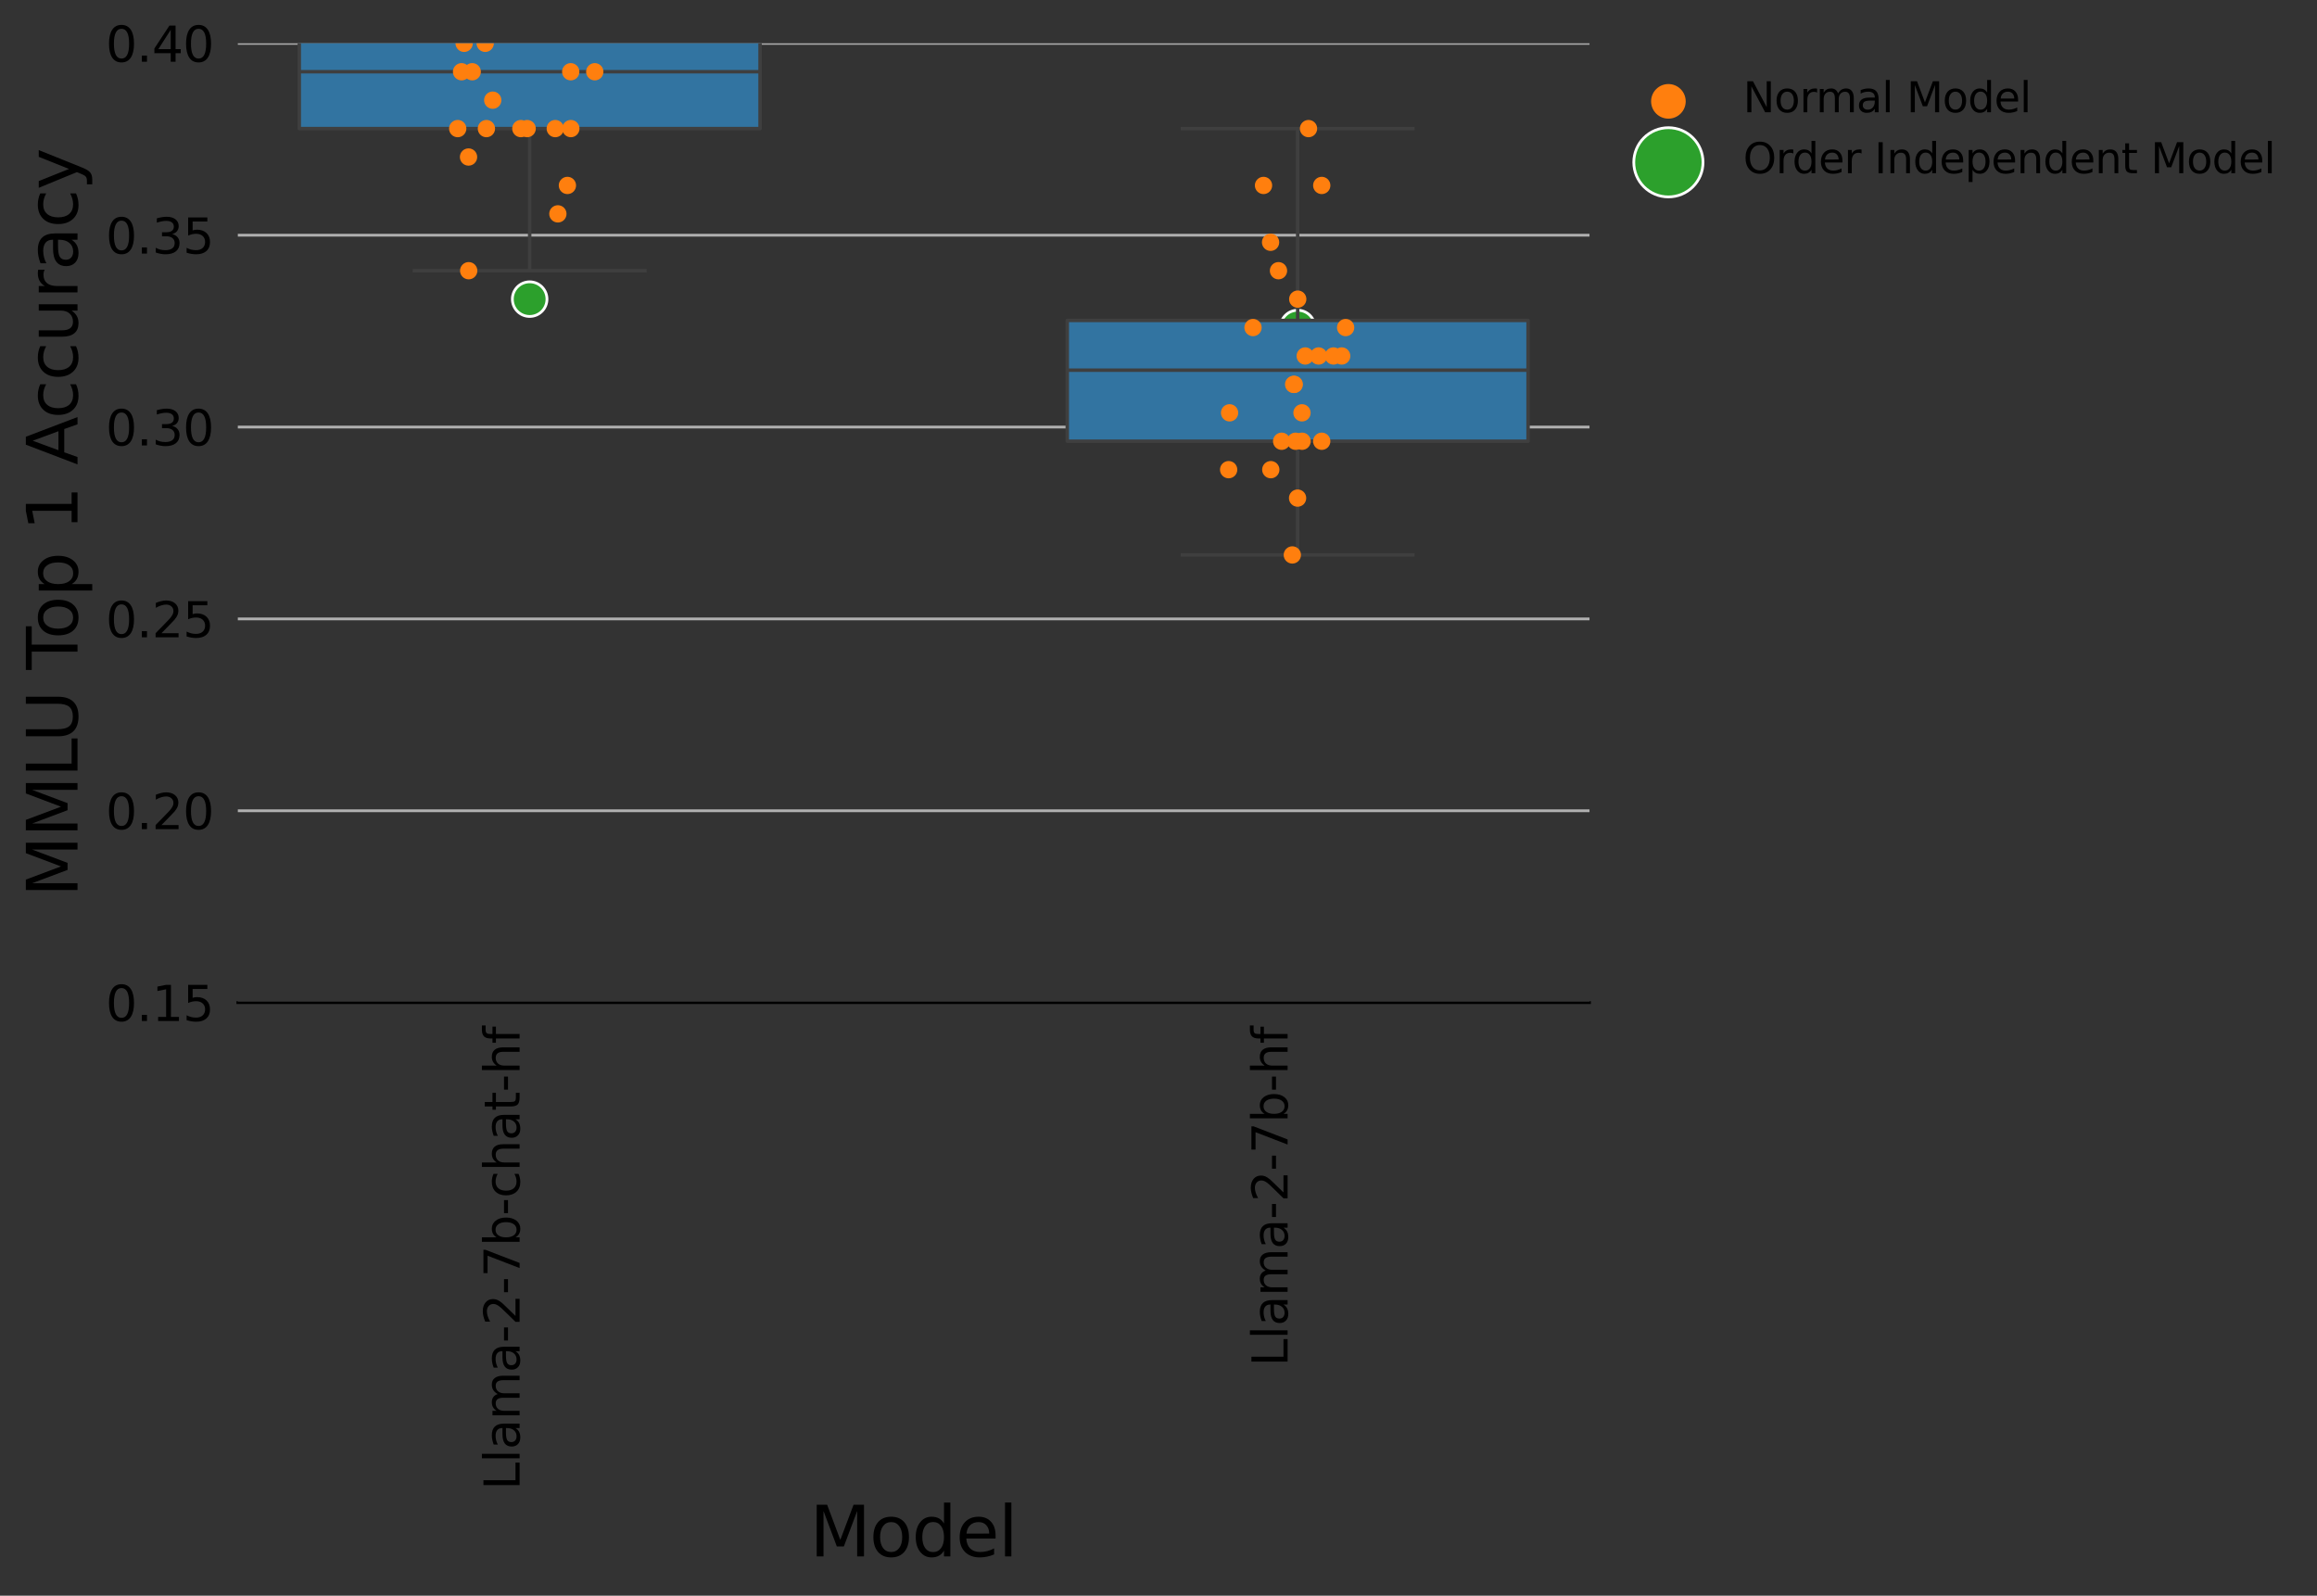 <?xml version="1.0" encoding="utf-8" standalone="no"?>
<!DOCTYPE svg PUBLIC "-//W3C//DTD SVG 1.1//EN"
  "http://www.w3.org/Graphics/SVG/1.1/DTD/svg11.dtd">
<svg xmlns:xlink="http://www.w3.org/1999/xlink" width="669.557pt" height="461.106pt" viewBox="0 0 669.557 461.106" xmlns="http://www.w3.org/2000/svg" version="1.1">
 <rect x="0" y="0" width="669.557" height="461.106" fill="#333333" stroke="none"/>
 <defs>
  <style type="text/css">*{stroke-linejoin: round; stroke-linecap: butt}</style>
 </defs>
 <g id="figure_1">
  <g id="patch_1">
   <path d="M 0 461.106 
L 669.557 461.106 
L 669.557 0 
L 0 0 
L 0 461.106 
z
" style="fill: none"/>
  </g>
  <g id="axes_1">
   <g id="patch_2">
    <path d="M 68.728 289.719 
L 459.328 289.719 
L 459.328 12.519 
L 68.728 12.519 
L 68.728 289.719 
z
" style="fill: none"/>
   </g>
   <g id="PathCollection_1">
    <defs>
     <path id="m8c655a5a84" d="M 0 5 
C 1.326 5 2.598 4.473 3.536 3.536 
C 4.473 2.598 5 1.326 5 0 
C 5 -1.326 4.473 -2.598 3.536 -3.536 
C 2.598 -4.473 1.326 -5 0 -5 
C -1.326 -5 -2.598 -4.473 -3.536 -3.536 
C -4.473 -2.598 -5 -1.326 -5 0 
C -5 1.326 -4.473 2.598 -3.536 3.536 
C -2.598 4.473 -1.326 5 0 5 
z
" style="stroke: #ffffff; stroke-width: 0.8"/>
    </defs>
    <g clip-path="url(#pfb69c68de9)">
     <use xlink:href="#m8c655a5a84" x="153.062" y="86.439" style="fill: #2ca02c; stroke: #ffffff; stroke-width: 0.8"/>
     <use xlink:href="#m8c655a5a84" x="374.994" y="94.652" style="fill: #2ca02c; stroke: #ffffff; stroke-width: 0.8"/>
    </g>
   </g>
   <g id="matplotlib.axis_1">
    <g id="xtick_1">
     <g id="text_1">
      <!-- Llama-2-7b-chat-hf -->
      <g transform="translate(150.151 430.55) rotate(-90) scale(0.14 -0.14)">
       <defs>
        <path id="DejaVuSans-4c" d="M 628 4666 
L 1259 4666 
L 1259 531 
L 3531 531 
L 3531 0 
L 628 0 
L 628 4666 
z
" transform="scale(0.016)"/>
        <path id="DejaVuSans-6c" d="M 603 4863 
L 1178 4863 
L 1178 0 
L 603 0 
L 603 4863 
z
" transform="scale(0.016)"/>
        <path id="DejaVuSans-61" d="M 2194 1759 
Q 1497 1759 1228 1600 
Q 959 1441 959 1056 
Q 959 750 1161 570 
Q 1363 391 1709 391 
Q 2188 391 2477 730 
Q 2766 1069 2766 1631 
L 2766 1759 
L 2194 1759 
z
M 3341 1997 
L 3341 0 
L 2766 0 
L 2766 531 
Q 2569 213 2275 61 
Q 1981 -91 1556 -91 
Q 1019 -91 701 211 
Q 384 513 384 1019 
Q 384 1609 779 1909 
Q 1175 2209 1959 2209 
L 2766 2209 
L 2766 2266 
Q 2766 2663 2505 2880 
Q 2244 3097 1772 3097 
Q 1472 3097 1187 3025 
Q 903 2953 641 2809 
L 641 3341 
Q 956 3463 1253 3523 
Q 1550 3584 1831 3584 
Q 2591 3584 2966 3190 
Q 3341 2797 3341 1997 
z
" transform="scale(0.016)"/>
        <path id="DejaVuSans-6d" d="M 3328 2828 
Q 3544 3216 3844 3400 
Q 4144 3584 4550 3584 
Q 5097 3584 5394 3201 
Q 5691 2819 5691 2113 
L 5691 0 
L 5113 0 
L 5113 2094 
Q 5113 2597 4934 2840 
Q 4756 3084 4391 3084 
Q 3944 3084 3684 2787 
Q 3425 2491 3425 1978 
L 3425 0 
L 2847 0 
L 2847 2094 
Q 2847 2600 2669 2842 
Q 2491 3084 2119 3084 
Q 1678 3084 1418 2786 
Q 1159 2488 1159 1978 
L 1159 0 
L 581 0 
L 581 3500 
L 1159 3500 
L 1159 2956 
Q 1356 3278 1631 3431 
Q 1906 3584 2284 3584 
Q 2666 3584 2933 3390 
Q 3200 3197 3328 2828 
z
" transform="scale(0.016)"/>
        <path id="DejaVuSans-2d" d="M 313 2009 
L 1997 2009 
L 1997 1497 
L 313 1497 
L 313 2009 
z
" transform="scale(0.016)"/>
        <path id="DejaVuSans-32" d="M 1228 531 
L 3431 531 
L 3431 0 
L 469 0 
L 469 531 
Q 828 903 1448 1529 
Q 2069 2156 2228 2338 
Q 2531 2678 2651 2914 
Q 2772 3150 2772 3378 
Q 2772 3750 2511 3984 
Q 2250 4219 1831 4219 
Q 1534 4219 1204 4116 
Q 875 4013 500 3803 
L 500 4441 
Q 881 4594 1212 4672 
Q 1544 4750 1819 4750 
Q 2544 4750 2975 4387 
Q 3406 4025 3406 3419 
Q 3406 3131 3298 2873 
Q 3191 2616 2906 2266 
Q 2828 2175 2409 1742 
Q 1991 1309 1228 531 
z
" transform="scale(0.016)"/>
        <path id="DejaVuSans-37" d="M 525 4666 
L 3525 4666 
L 3525 4397 
L 1831 0 
L 1172 0 
L 2766 4134 
L 525 4134 
L 525 4666 
z
" transform="scale(0.016)"/>
        <path id="DejaVuSans-62" d="M 3116 1747 
Q 3116 2381 2855 2742 
Q 2594 3103 2138 3103 
Q 1681 3103 1420 2742 
Q 1159 2381 1159 1747 
Q 1159 1113 1420 752 
Q 1681 391 2138 391 
Q 2594 391 2855 752 
Q 3116 1113 3116 1747 
z
M 1159 2969 
Q 1341 3281 1617 3432 
Q 1894 3584 2278 3584 
Q 2916 3584 3314 3078 
Q 3713 2572 3713 1747 
Q 3713 922 3314 415 
Q 2916 -91 2278 -91 
Q 1894 -91 1617 61 
Q 1341 213 1159 525 
L 1159 0 
L 581 0 
L 581 4863 
L 1159 4863 
L 1159 2969 
z
" transform="scale(0.016)"/>
        <path id="DejaVuSans-63" d="M 3122 3366 
L 3122 2828 
Q 2878 2963 2633 3030 
Q 2388 3097 2138 3097 
Q 1578 3097 1268 2742 
Q 959 2388 959 1747 
Q 959 1106 1268 751 
Q 1578 397 2138 397 
Q 2388 397 2633 464 
Q 2878 531 3122 666 
L 3122 134 
Q 2881 22 2623 -34 
Q 2366 -91 2075 -91 
Q 1284 -91 818 406 
Q 353 903 353 1747 
Q 353 2603 823 3093 
Q 1294 3584 2113 3584 
Q 2378 3584 2631 3529 
Q 2884 3475 3122 3366 
z
" transform="scale(0.016)"/>
        <path id="DejaVuSans-68" d="M 3513 2113 
L 3513 0 
L 2938 0 
L 2938 2094 
Q 2938 2591 2744 2837 
Q 2550 3084 2163 3084 
Q 1697 3084 1428 2787 
Q 1159 2491 1159 1978 
L 1159 0 
L 581 0 
L 581 4863 
L 1159 4863 
L 1159 2956 
Q 1366 3272 1645 3428 
Q 1925 3584 2291 3584 
Q 2894 3584 3203 3211 
Q 3513 2838 3513 2113 
z
" transform="scale(0.016)"/>
        <path id="DejaVuSans-74" d="M 1172 4494 
L 1172 3500 
L 2356 3500 
L 2356 3053 
L 1172 3053 
L 1172 1153 
Q 1172 725 1289 603 
Q 1406 481 1766 481 
L 2356 481 
L 2356 0 
L 1766 0 
Q 1100 0 847 248 
Q 594 497 594 1153 
L 594 3053 
L 172 3053 
L 172 3500 
L 594 3500 
L 594 4494 
L 1172 4494 
z
" transform="scale(0.016)"/>
        <path id="DejaVuSans-66" d="M 2375 4863 
L 2375 4384 
L 1825 4384 
Q 1516 4384 1395 4259 
Q 1275 4134 1275 3809 
L 1275 3500 
L 2222 3500 
L 2222 3053 
L 1275 3053 
L 1275 0 
L 697 0 
L 697 3053 
L 147 3053 
L 147 3500 
L 697 3500 
L 697 3744 
Q 697 4328 969 4595 
Q 1241 4863 1831 4863 
L 2375 4863 
z
" transform="scale(0.016)"/>
       </defs>
       <use xlink:href="#DejaVuSans-4c"/>
       <use xlink:href="#DejaVuSans-6c" x="55.713"/>
       <use xlink:href="#DejaVuSans-61" x="83.496"/>
       <use xlink:href="#DejaVuSans-6d" x="144.775"/>
       <use xlink:href="#DejaVuSans-61" x="242.188"/>
       <use xlink:href="#DejaVuSans-2d" x="303.467"/>
       <use xlink:href="#DejaVuSans-32" x="339.551"/>
       <use xlink:href="#DejaVuSans-2d" x="403.174"/>
       <use xlink:href="#DejaVuSans-37" x="439.258"/>
       <use xlink:href="#DejaVuSans-62" x="502.881"/>
       <use xlink:href="#DejaVuSans-2d" x="566.357"/>
       <use xlink:href="#DejaVuSans-63" x="602.441"/>
       <use xlink:href="#DejaVuSans-68" x="657.422"/>
       <use xlink:href="#DejaVuSans-61" x="720.801"/>
       <use xlink:href="#DejaVuSans-74" x="782.08"/>
       <use xlink:href="#DejaVuSans-2d" x="821.289"/>
       <use xlink:href="#DejaVuSans-68" x="857.373"/>
       <use xlink:href="#DejaVuSans-66" x="920.752"/>
      </g>
     </g>
    </g>
    <g id="xtick_2">
     <g id="text_2">
      <!-- Llama-2-7b-hf -->
      <g transform="translate(372.082 394.861) rotate(-90) scale(0.14 -0.14)">
       <use xlink:href="#DejaVuSans-4c"/>
       <use xlink:href="#DejaVuSans-6c" x="55.713"/>
       <use xlink:href="#DejaVuSans-61" x="83.496"/>
       <use xlink:href="#DejaVuSans-6d" x="144.775"/>
       <use xlink:href="#DejaVuSans-61" x="242.188"/>
       <use xlink:href="#DejaVuSans-2d" x="303.467"/>
       <use xlink:href="#DejaVuSans-32" x="339.551"/>
       <use xlink:href="#DejaVuSans-2d" x="403.174"/>
       <use xlink:href="#DejaVuSans-37" x="439.258"/>
       <use xlink:href="#DejaVuSans-62" x="502.881"/>
       <use xlink:href="#DejaVuSans-2d" x="566.357"/>
       <use xlink:href="#DejaVuSans-68" x="602.441"/>
       <use xlink:href="#DejaVuSans-66" x="665.82"/>
      </g>
     </g>
    </g>
    <g id="text_3">
     <!-- Model -->
     <g transform="translate(234.002 449.747) scale(0.2 -0.2)">
      <defs>
       <path id="DejaVuSans-4d" d="M 628 4666 
L 1569 4666 
L 2759 1491 
L 3956 4666 
L 4897 4666 
L 4897 0 
L 4281 0 
L 4281 4097 
L 3078 897 
L 2444 897 
L 1241 4097 
L 1241 0 
L 628 0 
L 628 4666 
z
" transform="scale(0.016)"/>
       <path id="DejaVuSans-6f" d="M 1959 3097 
Q 1497 3097 1228 2736 
Q 959 2375 959 1747 
Q 959 1119 1226 758 
Q 1494 397 1959 397 
Q 2419 397 2687 759 
Q 2956 1122 2956 1747 
Q 2956 2369 2687 2733 
Q 2419 3097 1959 3097 
z
M 1959 3584 
Q 2709 3584 3137 3096 
Q 3566 2609 3566 1747 
Q 3566 888 3137 398 
Q 2709 -91 1959 -91 
Q 1206 -91 779 398 
Q 353 888 353 1747 
Q 353 2609 779 3096 
Q 1206 3584 1959 3584 
z
" transform="scale(0.016)"/>
       <path id="DejaVuSans-64" d="M 2906 2969 
L 2906 4863 
L 3481 4863 
L 3481 0 
L 2906 0 
L 2906 525 
Q 2725 213 2448 61 
Q 2172 -91 1784 -91 
Q 1150 -91 751 415 
Q 353 922 353 1747 
Q 353 2572 751 3078 
Q 1150 3584 1784 3584 
Q 2172 3584 2448 3432 
Q 2725 3281 2906 2969 
z
M 947 1747 
Q 947 1113 1208 752 
Q 1469 391 1925 391 
Q 2381 391 2643 752 
Q 2906 1113 2906 1747 
Q 2906 2381 2643 2742 
Q 2381 3103 1925 3103 
Q 1469 3103 1208 2742 
Q 947 2381 947 1747 
z
" transform="scale(0.016)"/>
       <path id="DejaVuSans-65" d="M 3597 1894 
L 3597 1613 
L 953 1613 
Q 991 1019 1311 708 
Q 1631 397 2203 397 
Q 2534 397 2845 478 
Q 3156 559 3463 722 
L 3463 178 
Q 3153 47 2828 -22 
Q 2503 -91 2169 -91 
Q 1331 -91 842 396 
Q 353 884 353 1716 
Q 353 2575 817 3079 
Q 1281 3584 2069 3584 
Q 2775 3584 3186 3129 
Q 3597 2675 3597 1894 
z
M 3022 2063 
Q 3016 2534 2758 2815 
Q 2500 3097 2075 3097 
Q 1594 3097 1305 2825 
Q 1016 2553 972 2059 
L 3022 2063 
z
" transform="scale(0.016)"/>
      </defs>
      <use xlink:href="#DejaVuSans-4d"/>
      <use xlink:href="#DejaVuSans-6f" x="86.279"/>
      <use xlink:href="#DejaVuSans-64" x="147.461"/>
      <use xlink:href="#DejaVuSans-65" x="210.938"/>
      <use xlink:href="#DejaVuSans-6c" x="272.461"/>
     </g>
    </g>
   </g>
   <g id="matplotlib.axis_2">
    <g id="ytick_1">
     <g id="line2d_1">
      <path d="M 68.728 289.719 
L 459.328 289.719 
" clip-path="url(#pfb69c68de9)" style="fill: none; stroke: #b0b0b0; stroke-width: 0.8; stroke-linecap: square"/>
     </g>
     <g id="text_4">
      <!-- 0.15 -->
      <g transform="translate(30.556 295.038) scale(0.14 -0.14)">
       <defs>
        <path id="DejaVuSans-30" d="M 2034 4250 
Q 1547 4250 1301 3770 
Q 1056 3291 1056 2328 
Q 1056 1369 1301 889 
Q 1547 409 2034 409 
Q 2525 409 2770 889 
Q 3016 1369 3016 2328 
Q 3016 3291 2770 3770 
Q 2525 4250 2034 4250 
z
M 2034 4750 
Q 2819 4750 3233 4129 
Q 3647 3509 3647 2328 
Q 3647 1150 3233 529 
Q 2819 -91 2034 -91 
Q 1250 -91 836 529 
Q 422 1150 422 2328 
Q 422 3509 836 4129 
Q 1250 4750 2034 4750 
z
" transform="scale(0.016)"/>
        <path id="DejaVuSans-2e" d="M 684 794 
L 1344 794 
L 1344 0 
L 684 0 
L 684 794 
z
" transform="scale(0.016)"/>
        <path id="DejaVuSans-31" d="M 794 531 
L 1825 531 
L 1825 4091 
L 703 3866 
L 703 4441 
L 1819 4666 
L 2450 4666 
L 2450 531 
L 3481 531 
L 3481 0 
L 794 0 
L 794 531 
z
" transform="scale(0.016)"/>
        <path id="DejaVuSans-35" d="M 691 4666 
L 3169 4666 
L 3169 4134 
L 1269 4134 
L 1269 2991 
Q 1406 3038 1543 3061 
Q 1681 3084 1819 3084 
Q 2600 3084 3056 2656 
Q 3513 2228 3513 1497 
Q 3513 744 3044 326 
Q 2575 -91 1722 -91 
Q 1428 -91 1123 -41 
Q 819 9 494 109 
L 494 744 
Q 775 591 1075 516 
Q 1375 441 1709 441 
Q 2250 441 2565 725 
Q 2881 1009 2881 1497 
Q 2881 1984 2565 2268 
Q 2250 2553 1709 2553 
Q 1456 2553 1204 2497 
Q 953 2441 691 2322 
L 691 4666 
z
" transform="scale(0.016)"/>
       </defs>
       <use xlink:href="#DejaVuSans-30"/>
       <use xlink:href="#DejaVuSans-2e" x="63.623"/>
       <use xlink:href="#DejaVuSans-31" x="95.41"/>
       <use xlink:href="#DejaVuSans-35" x="159.033"/>
      </g>
     </g>
    </g>
    <g id="ytick_2">
     <g id="line2d_2">
      <path d="M 68.728 234.279 
L 459.328 234.279 
" clip-path="url(#pfb69c68de9)" style="fill: none; stroke: #b0b0b0; stroke-width: 0.8; stroke-linecap: square"/>
     </g>
     <g id="text_5">
      <!-- 0.20 -->
      <g transform="translate(30.556 239.598) scale(0.14 -0.14)">
       <use xlink:href="#DejaVuSans-30"/>
       <use xlink:href="#DejaVuSans-2e" x="63.623"/>
       <use xlink:href="#DejaVuSans-32" x="95.41"/>
       <use xlink:href="#DejaVuSans-30" x="159.033"/>
      </g>
     </g>
    </g>
    <g id="ytick_3">
     <g id="line2d_3">
      <path d="M 68.728 178.839 
L 459.328 178.839 
" clip-path="url(#pfb69c68de9)" style="fill: none; stroke: #b0b0b0; stroke-width: 0.8; stroke-linecap: square"/>
     </g>
     <g id="text_6">
      <!-- 0.25 -->
      <g transform="translate(30.556 184.158) scale(0.14 -0.14)">
       <use xlink:href="#DejaVuSans-30"/>
       <use xlink:href="#DejaVuSans-2e" x="63.623"/>
       <use xlink:href="#DejaVuSans-32" x="95.41"/>
       <use xlink:href="#DejaVuSans-35" x="159.033"/>
      </g>
     </g>
    </g>
    <g id="ytick_4">
     <g id="line2d_4">
      <path d="M 68.728 123.399 
L 459.328 123.399 
" clip-path="url(#pfb69c68de9)" style="fill: none; stroke: #b0b0b0; stroke-width: 0.8; stroke-linecap: square"/>
     </g>
     <g id="text_7">
      <!-- 0.30 -->
      <g transform="translate(30.556 128.718) scale(0.14 -0.14)">
       <defs>
        <path id="DejaVuSans-33" d="M 2597 2516 
Q 3050 2419 3304 2112 
Q 3559 1806 3559 1356 
Q 3559 666 3084 287 
Q 2609 -91 1734 -91 
Q 1441 -91 1130 -33 
Q 819 25 488 141 
L 488 750 
Q 750 597 1062 519 
Q 1375 441 1716 441 
Q 2309 441 2620 675 
Q 2931 909 2931 1356 
Q 2931 1769 2642 2001 
Q 2353 2234 1838 2234 
L 1294 2234 
L 1294 2753 
L 1863 2753 
Q 2328 2753 2575 2939 
Q 2822 3125 2822 3475 
Q 2822 3834 2567 4026 
Q 2313 4219 1838 4219 
Q 1578 4219 1281 4162 
Q 984 4106 628 3988 
L 628 4550 
Q 988 4650 1302 4700 
Q 1616 4750 1894 4750 
Q 2613 4750 3031 4423 
Q 3450 4097 3450 3541 
Q 3450 3153 3228 2886 
Q 3006 2619 2597 2516 
z
" transform="scale(0.016)"/>
       </defs>
       <use xlink:href="#DejaVuSans-30"/>
       <use xlink:href="#DejaVuSans-2e" x="63.623"/>
       <use xlink:href="#DejaVuSans-33" x="95.41"/>
       <use xlink:href="#DejaVuSans-30" x="159.033"/>
      </g>
     </g>
    </g>
    <g id="ytick_5">
     <g id="line2d_5">
      <path d="M 68.728 67.959 
L 459.328 67.959 
" clip-path="url(#pfb69c68de9)" style="fill: none; stroke: #b0b0b0; stroke-width: 0.8; stroke-linecap: square"/>
     </g>
     <g id="text_8">
      <!-- 0.35 -->
      <g transform="translate(30.556 73.278) scale(0.14 -0.14)">
       <use xlink:href="#DejaVuSans-30"/>
       <use xlink:href="#DejaVuSans-2e" x="63.623"/>
       <use xlink:href="#DejaVuSans-33" x="95.41"/>
       <use xlink:href="#DejaVuSans-35" x="159.033"/>
      </g>
     </g>
    </g>
    <g id="ytick_6">
     <g id="line2d_6">
      <path d="M 68.728 12.519 
L 459.328 12.519 
" clip-path="url(#pfb69c68de9)" style="fill: none; stroke: #b0b0b0; stroke-width: 0.8; stroke-linecap: square"/>
     </g>
     <g id="text_9">
      <!-- 0.40 -->
      <g transform="translate(30.556 17.838) scale(0.14 -0.14)">
       <defs>
        <path id="DejaVuSans-34" d="M 2419 4116 
L 825 1625 
L 2419 1625 
L 2419 4116 
z
M 2253 4666 
L 3047 4666 
L 3047 1625 
L 3713 1625 
L 3713 1100 
L 3047 1100 
L 3047 0 
L 2419 0 
L 2419 1100 
L 313 1100 
L 313 1709 
L 2253 4666 
z
" transform="scale(0.016)"/>
       </defs>
       <use xlink:href="#DejaVuSans-30"/>
       <use xlink:href="#DejaVuSans-2e" x="63.623"/>
       <use xlink:href="#DejaVuSans-34" x="95.41"/>
       <use xlink:href="#DejaVuSans-30" x="159.033"/>
      </g>
     </g>
    </g>
    <g id="text_10">
     <!-- MMLU Top 1 Accuracy -->
     <g transform="translate(22.397 259.194) rotate(-90) scale(0.2 -0.2)">
      <defs>
       <path id="DejaVuSans-55" d="M 556 4666 
L 1191 4666 
L 1191 1831 
Q 1191 1081 1462 751 
Q 1734 422 2344 422 
Q 2950 422 3222 751 
Q 3494 1081 3494 1831 
L 3494 4666 
L 4128 4666 
L 4128 1753 
Q 4128 841 3676 375 
Q 3225 -91 2344 -91 
Q 1459 -91 1007 375 
Q 556 841 556 1753 
L 556 4666 
z
" transform="scale(0.016)"/>
       <path id="DejaVuSans-20" transform="scale(0.016)"/>
       <path id="DejaVuSans-54" d="M -19 4666 
L 3928 4666 
L 3928 4134 
L 2272 4134 
L 2272 0 
L 1638 0 
L 1638 4134 
L -19 4134 
L -19 4666 
z
" transform="scale(0.016)"/>
       <path id="DejaVuSans-70" d="M 1159 525 
L 1159 -1331 
L 581 -1331 
L 581 3500 
L 1159 3500 
L 1159 2969 
Q 1341 3281 1617 3432 
Q 1894 3584 2278 3584 
Q 2916 3584 3314 3078 
Q 3713 2572 3713 1747 
Q 3713 922 3314 415 
Q 2916 -91 2278 -91 
Q 1894 -91 1617 61 
Q 1341 213 1159 525 
z
M 3116 1747 
Q 3116 2381 2855 2742 
Q 2594 3103 2138 3103 
Q 1681 3103 1420 2742 
Q 1159 2381 1159 1747 
Q 1159 1113 1420 752 
Q 1681 391 2138 391 
Q 2594 391 2855 752 
Q 3116 1113 3116 1747 
z
" transform="scale(0.016)"/>
       <path id="DejaVuSans-41" d="M 2188 4044 
L 1331 1722 
L 3047 1722 
L 2188 4044 
z
M 1831 4666 
L 2547 4666 
L 4325 0 
L 3669 0 
L 3244 1197 
L 1141 1197 
L 716 0 
L 50 0 
L 1831 4666 
z
" transform="scale(0.016)"/>
       <path id="DejaVuSans-75" d="M 544 1381 
L 544 3500 
L 1119 3500 
L 1119 1403 
Q 1119 906 1312 657 
Q 1506 409 1894 409 
Q 2359 409 2629 706 
Q 2900 1003 2900 1516 
L 2900 3500 
L 3475 3500 
L 3475 0 
L 2900 0 
L 2900 538 
Q 2691 219 2414 64 
Q 2138 -91 1772 -91 
Q 1169 -91 856 284 
Q 544 659 544 1381 
z
M 1991 3584 
L 1991 3584 
z
" transform="scale(0.016)"/>
       <path id="DejaVuSans-72" d="M 2631 2963 
Q 2534 3019 2420 3045 
Q 2306 3072 2169 3072 
Q 1681 3072 1420 2755 
Q 1159 2438 1159 1844 
L 1159 0 
L 581 0 
L 581 3500 
L 1159 3500 
L 1159 2956 
Q 1341 3275 1631 3429 
Q 1922 3584 2338 3584 
Q 2397 3584 2469 3576 
Q 2541 3569 2628 3553 
L 2631 2963 
z
" transform="scale(0.016)"/>
       <path id="DejaVuSans-79" d="M 2059 -325 
Q 1816 -950 1584 -1140 
Q 1353 -1331 966 -1331 
L 506 -1331 
L 506 -850 
L 844 -850 
Q 1081 -850 1212 -737 
Q 1344 -625 1503 -206 
L 1606 56 
L 191 3500 
L 800 3500 
L 1894 763 
L 2988 3500 
L 3597 3500 
L 2059 -325 
z
" transform="scale(0.016)"/>
      </defs>
      <use xlink:href="#DejaVuSans-4d"/>
      <use xlink:href="#DejaVuSans-4d" x="86.279"/>
      <use xlink:href="#DejaVuSans-4c" x="172.559"/>
      <use xlink:href="#DejaVuSans-55" x="223.271"/>
      <use xlink:href="#DejaVuSans-20" x="296.465"/>
      <use xlink:href="#DejaVuSans-54" x="328.252"/>
      <use xlink:href="#DejaVuSans-6f" x="372.336"/>
      <use xlink:href="#DejaVuSans-70" x="433.518"/>
      <use xlink:href="#DejaVuSans-20" x="496.994"/>
      <use xlink:href="#DejaVuSans-31" x="528.781"/>
      <use xlink:href="#DejaVuSans-20" x="592.404"/>
      <use xlink:href="#DejaVuSans-41" x="624.191"/>
      <use xlink:href="#DejaVuSans-63" x="690.85"/>
      <use xlink:href="#DejaVuSans-63" x="745.83"/>
      <use xlink:href="#DejaVuSans-75" x="800.811"/>
      <use xlink:href="#DejaVuSans-72" x="864.189"/>
      <use xlink:href="#DejaVuSans-61" x="905.303"/>
      <use xlink:href="#DejaVuSans-63" x="966.582"/>
      <use xlink:href="#DejaVuSans-79" x="1021.562"/>
     </g>
    </g>
   </g>
   <g id="patch_3">
    <path d="M 86.483 37.159 
L 219.642 37.159 
L 219.642 4.306 
L 86.483 4.306 
L 86.483 37.159 
z
" clip-path="url(#pfb69c68de9)" style="fill: #3274a1; stroke: #3f3f3f; stroke-linejoin: miter"/>
   </g>
   <g id="line2d_7">
    <path d="M 153.062 37.159 
L 153.062 78.226 
" clip-path="url(#pfb69c68de9)" style="fill: none; stroke: #3f3f3f"/>
   </g>
   <g id="line2d_8">
    <path d="M 153.062 4.306 
L 153.062 -1 
" clip-path="url(#pfb69c68de9)" style="fill: none; stroke: #3f3f3f"/>
   </g>
   <g id="line2d_9">
    <path d="M 119.772 78.226 
L 186.352 78.226 
" clip-path="url(#pfb69c68de9)" style="fill: none; stroke: #3f3f3f; stroke-linecap: square"/>
   </g>
   <g id="line2d_10">
    <path clip-path="url(#pfb69c68de9)" style="fill: none; stroke: #3f3f3f; stroke-linecap: square"/>
   </g>
   <g id="line2d_11"/>
   <g id="patch_4">
    <path d="M 308.414 127.506 
L 441.574 127.506 
L 441.574 92.599 
L 308.414 92.599 
L 308.414 127.506 
z
" clip-path="url(#pfb69c68de9)" style="fill: #3274a1; stroke: #3f3f3f; stroke-linejoin: miter"/>
   </g>
   <g id="line2d_12">
    <path d="M 374.994 127.506 
L 374.994 160.359 
" clip-path="url(#pfb69c68de9)" style="fill: none; stroke: #3f3f3f"/>
   </g>
   <g id="line2d_13">
    <path d="M 374.994 92.599 
L 374.994 37.159 
" clip-path="url(#pfb69c68de9)" style="fill: none; stroke: #3f3f3f"/>
   </g>
   <g id="line2d_14">
    <path d="M 341.704 160.359 
L 408.284 160.359 
" clip-path="url(#pfb69c68de9)" style="fill: none; stroke: #3f3f3f; stroke-linecap: square"/>
   </g>
   <g id="line2d_15">
    <path d="M 341.704 37.159 
L 408.284 37.159 
" clip-path="url(#pfb69c68de9)" style="fill: none; stroke: #3f3f3f; stroke-linecap: square"/>
   </g>
   <g id="line2d_16"/>
   <g id="line2d_17">
    <path d="M 86.483 20.732 
L 219.642 20.732 
" clip-path="url(#pfb69c68de9)" style="fill: none; stroke: #3f3f3f"/>
   </g>
   <g id="line2d_18">
    <path d="M 308.414 106.972 
L 441.574 106.972 
" clip-path="url(#pfb69c68de9)" style="fill: none; stroke: #3f3f3f"/>
   </g>
   <g id="patch_5">
    <path d="M 68.728 289.719 
L 459.328 289.719 
" style="fill: none; stroke: #000000; stroke-width: 0.8; stroke-linejoin: miter; stroke-linecap: square"/>
   </g>
   <g id="PathCollection_2">
    <defs>
     <path id="m1d2adecae2" d="M 0 2.5 
C 0.663 2.5 1.299 2.237 1.768 1.768 
C 2.237 1.299 2.5 0.663 2.5 0 
C 2.5 -0.663 2.237 -1.299 1.768 -1.768 
C 1.299 -2.237 0.663 -2.5 0 -2.5 
C -0.663 -2.5 -1.299 -2.237 -1.768 -1.768 
C -2.237 -1.299 -2.5 -0.663 -2.5 0 
C -2.5 0.663 -2.237 1.299 -1.768 1.768 
C -1.299 2.237 -0.663 2.5 0 2.5 
z
"/>
    </defs>
    <g clip-path="url(#pfb69c68de9)">
     <use xlink:href="#m1d2adecae2" x="140.114" y="4.306" style="fill: #ff7f0e"/>
     <use xlink:href="#m1d2adecae2" x="136.462" y="20.732" style="fill: #ff7f0e"/>
     <use xlink:href="#m1d2adecae2" x="160.458" y="37.159" style="fill: #ff7f0e"/>
     <use xlink:href="#m1d2adecae2" x="142.389" y="28.946" style="fill: #ff7f0e"/>
     <use xlink:href="#m1d2adecae2" x="152.336" y="37.159" style="fill: #ff7f0e"/>
     <use xlink:href="#m1d2adecae2" x="171.874" y="20.732" style="fill: #ff7f0e"/>
     <use xlink:href="#m1d2adecae2" x="133.383" y="20.732" style="fill: #ff7f0e"/>
     <use xlink:href="#m1d2adecae2" x="135.442" y="78.226" style="fill: #ff7f0e"/>
     <use xlink:href="#m1d2adecae2" x="164.929" y="20.732" style="fill: #ff7f0e"/>
     <use xlink:href="#m1d2adecae2" x="134.124" y="12.519" style="fill: #ff7f0e"/>
     <use xlink:href="#m1d2adecae2" x="139.884" y="4.306" style="fill: #ff7f0e"/>
     <use xlink:href="#m1d2adecae2" x="158.497" y="4.306" style="fill: #ff7f0e"/>
     <use xlink:href="#m1d2adecae2" x="140.607" y="4.306" style="fill: #ff7f0e"/>
     <use xlink:href="#m1d2adecae2" x="164.959" y="37.159" style="fill: #ff7f0e"/>
     <use xlink:href="#m1d2adecae2" x="140.21" y="12.519" style="fill: #ff7f0e"/>
     <use xlink:href="#m1d2adecae2" x="149.087" y="-1" style="fill: #ff7f0e"/>
     <use xlink:href="#m1d2adecae2" x="148.701" y="-1" style="fill: #ff7f0e"/>
     <use xlink:href="#m1d2adecae2" x="163.967" y="53.586" style="fill: #ff7f0e"/>
     <use xlink:href="#m1d2adecae2" x="135.393" y="45.372" style="fill: #ff7f0e"/>
     <use xlink:href="#m1d2adecae2" x="140.561" y="37.159" style="fill: #ff7f0e"/>
     <use xlink:href="#m1d2adecae2" x="161.212" y="61.799" style="fill: #ff7f0e"/>
     <use xlink:href="#m1d2adecae2" x="150.513" y="37.159" style="fill: #ff7f0e"/>
     <use xlink:href="#m1d2adecae2" x="132.27" y="37.159" style="fill: #ff7f0e"/>
    </g>
   </g>
   <g id="PathCollection_3">
    <g clip-path="url(#pfb69c68de9)">
     <use xlink:href="#m1d2adecae2" x="373.451" y="160.359" style="fill: #ff7f0e"/>
     <use xlink:href="#m1d2adecae2" x="355.316" y="119.292" style="fill: #ff7f0e"/>
     <use xlink:href="#m1d2adecae2" x="373.835" y="111.079" style="fill: #ff7f0e"/>
     <use xlink:href="#m1d2adecae2" x="367.229" y="135.719" style="fill: #ff7f0e"/>
     <use xlink:href="#m1d2adecae2" x="377.177" y="102.866" style="fill: #ff7f0e"/>
     <use xlink:href="#m1d2adecae2" x="362.091" y="94.652" style="fill: #ff7f0e"/>
     <use xlink:href="#m1d2adecae2" x="381.949" y="127.506" style="fill: #ff7f0e"/>
     <use xlink:href="#m1d2adecae2" x="385.343" y="102.866" style="fill: #ff7f0e"/>
     <use xlink:href="#m1d2adecae2" x="374.968" y="143.932" style="fill: #ff7f0e"/>
     <use xlink:href="#m1d2adecae2" x="376.262" y="127.506" style="fill: #ff7f0e"/>
     <use xlink:href="#m1d2adecae2" x="367.167" y="70.012" style="fill: #ff7f0e"/>
     <use xlink:href="#m1d2adecae2" x="387.716" y="102.866" style="fill: #ff7f0e"/>
     <use xlink:href="#m1d2adecae2" x="388.858" y="94.652" style="fill: #ff7f0e"/>
     <use xlink:href="#m1d2adecae2" x="369.451" y="78.226" style="fill: #ff7f0e"/>
     <use xlink:href="#m1d2adecae2" x="374.392" y="127.506" style="fill: #ff7f0e"/>
     <use xlink:href="#m1d2adecae2" x="381.952" y="53.586" style="fill: #ff7f0e"/>
     <use xlink:href="#m1d2adecae2" x="365.125" y="53.586" style="fill: #ff7f0e"/>
     <use xlink:href="#m1d2adecae2" x="378.131" y="37.159" style="fill: #ff7f0e"/>
     <use xlink:href="#m1d2adecae2" x="370.367" y="127.506" style="fill: #ff7f0e"/>
     <use xlink:href="#m1d2adecae2" x="355.049" y="135.719" style="fill: #ff7f0e"/>
     <use xlink:href="#m1d2adecae2" x="381.047" y="102.866" style="fill: #ff7f0e"/>
     <use xlink:href="#m1d2adecae2" x="376.243" y="119.292" style="fill: #ff7f0e"/>
     <use xlink:href="#m1d2adecae2" x="375.014" y="86.439" style="fill: #ff7f0e"/>
     <use xlink:href="#m1d2adecae2" x="374.013" y="111.079" style="fill: #ff7f0e"/>
    </g>
   </g>
   <g id="legend_1">
    <g id="PathCollection_4">
     <defs>
      <path id="mf44f791f9c" d="M 0 5 
C 1.326 5 2.598 4.473 3.536 3.536 
C 4.473 2.598 5 1.326 5 0 
C 5 -1.326 4.473 -2.598 3.536 -3.536 
C 2.598 -4.473 1.326 -5 0 -5 
C -1.326 -5 -2.598 -4.473 -3.536 -3.536 
C -4.473 -2.598 -5 -1.326 -5 0 
C -5 1.326 -4.473 2.598 -3.536 3.536 
C -2.598 4.473 -1.326 5 0 5 
z
"/>
     </defs>
     <g>
      <use xlink:href="#mf44f791f9c" x="482.128" y="29.287" style="fill: #ff7f0e"/>
     </g>
    </g>
    <g id="text_11">
     <!-- Normal Model -->
     <g transform="translate(503.728 32.437) scale(0.12 -0.12)">
      <defs>
       <path id="DejaVuSans-4e" d="M 628 4666 
L 1478 4666 
L 3547 763 
L 3547 4666 
L 4159 4666 
L 4159 0 
L 3309 0 
L 1241 3903 
L 1241 0 
L 628 0 
L 628 4666 
z
" transform="scale(0.016)"/>
      </defs>
      <use xlink:href="#DejaVuSans-4e"/>
      <use xlink:href="#DejaVuSans-6f" x="74.805"/>
      <use xlink:href="#DejaVuSans-72" x="135.986"/>
      <use xlink:href="#DejaVuSans-6d" x="175.35"/>
      <use xlink:href="#DejaVuSans-61" x="272.762"/>
      <use xlink:href="#DejaVuSans-6c" x="334.041"/>
      <use xlink:href="#DejaVuSans-20" x="361.824"/>
      <use xlink:href="#DejaVuSans-4d" x="393.611"/>
      <use xlink:href="#DejaVuSans-6f" x="479.891"/>
      <use xlink:href="#DejaVuSans-64" x="541.072"/>
      <use xlink:href="#DejaVuSans-65" x="604.549"/>
      <use xlink:href="#DejaVuSans-6c" x="666.072"/>
     </g>
    </g>
    <g id="PathCollection_5">
     <defs>
      <path id="mf3615755d3" d="M 0 10 
C 2.652 10 5.196 8.946 7.071 7.071 
C 8.946 5.196 10 2.652 10 0 
C 10 -2.652 8.946 -5.196 7.071 -7.071 
C 5.196 -8.946 2.652 -10 0 -10 
C -2.652 -10 -5.196 -8.946 -7.071 -7.071 
C -8.946 -5.196 -10 -2.652 -10 0 
C -10 2.652 -8.946 5.196 -7.071 7.071 
C -5.196 8.946 -2.652 10 0 10 
z
" style="stroke: #ffffff; stroke-width: 0.8"/>
     </defs>
     <g>
      <use xlink:href="#mf3615755d3" x="482.128" y="46.901" style="fill: #2ca02c; stroke: #ffffff; stroke-width: 0.8"/>
     </g>
    </g>
    <g id="text_12">
     <!-- Order Independent Model -->
     <g transform="translate(503.728 50.051) scale(0.12 -0.12)">
      <defs>
       <path id="DejaVuSans-4f" d="M 2522 4238 
Q 1834 4238 1429 3725 
Q 1025 3213 1025 2328 
Q 1025 1447 1429 934 
Q 1834 422 2522 422 
Q 3209 422 3611 934 
Q 4013 1447 4013 2328 
Q 4013 3213 3611 3725 
Q 3209 4238 2522 4238 
z
M 2522 4750 
Q 3503 4750 4090 4092 
Q 4678 3434 4678 2328 
Q 4678 1225 4090 567 
Q 3503 -91 2522 -91 
Q 1538 -91 948 565 
Q 359 1222 359 2328 
Q 359 3434 948 4092 
Q 1538 4750 2522 4750 
z
" transform="scale(0.016)"/>
       <path id="DejaVuSans-49" d="M 628 4666 
L 1259 4666 
L 1259 0 
L 628 0 
L 628 4666 
z
" transform="scale(0.016)"/>
       <path id="DejaVuSans-6e" d="M 3513 2113 
L 3513 0 
L 2938 0 
L 2938 2094 
Q 2938 2591 2744 2837 
Q 2550 3084 2163 3084 
Q 1697 3084 1428 2787 
Q 1159 2491 1159 1978 
L 1159 0 
L 581 0 
L 581 3500 
L 1159 3500 
L 1159 2956 
Q 1366 3272 1645 3428 
Q 1925 3584 2291 3584 
Q 2894 3584 3203 3211 
Q 3513 2838 3513 2113 
z
" transform="scale(0.016)"/>
      </defs>
      <use xlink:href="#DejaVuSans-4f"/>
      <use xlink:href="#DejaVuSans-72" x="78.711"/>
      <use xlink:href="#DejaVuSans-64" x="118.074"/>
      <use xlink:href="#DejaVuSans-65" x="181.551"/>
      <use xlink:href="#DejaVuSans-72" x="243.074"/>
      <use xlink:href="#DejaVuSans-20" x="284.188"/>
      <use xlink:href="#DejaVuSans-49" x="315.975"/>
      <use xlink:href="#DejaVuSans-6e" x="345.467"/>
      <use xlink:href="#DejaVuSans-64" x="408.846"/>
      <use xlink:href="#DejaVuSans-65" x="472.322"/>
      <use xlink:href="#DejaVuSans-70" x="533.846"/>
      <use xlink:href="#DejaVuSans-65" x="597.322"/>
      <use xlink:href="#DejaVuSans-6e" x="658.846"/>
      <use xlink:href="#DejaVuSans-64" x="722.225"/>
      <use xlink:href="#DejaVuSans-65" x="785.701"/>
      <use xlink:href="#DejaVuSans-6e" x="847.225"/>
      <use xlink:href="#DejaVuSans-74" x="910.604"/>
      <use xlink:href="#DejaVuSans-20" x="949.812"/>
      <use xlink:href="#DejaVuSans-4d" x="981.6"/>
      <use xlink:href="#DejaVuSans-6f" x="1067.879"/>
      <use xlink:href="#DejaVuSans-64" x="1129.061"/>
      <use xlink:href="#DejaVuSans-65" x="1192.537"/>
      <use xlink:href="#DejaVuSans-6c" x="1254.061"/>
     </g>
    </g>
   </g>
  </g>
 </g>
 <defs>
  <clipPath id="pfb69c68de9">
   <rect x="68.728" y="12.519" width="390.6" height="277.2"/>
  </clipPath>
 </defs>
</svg>

